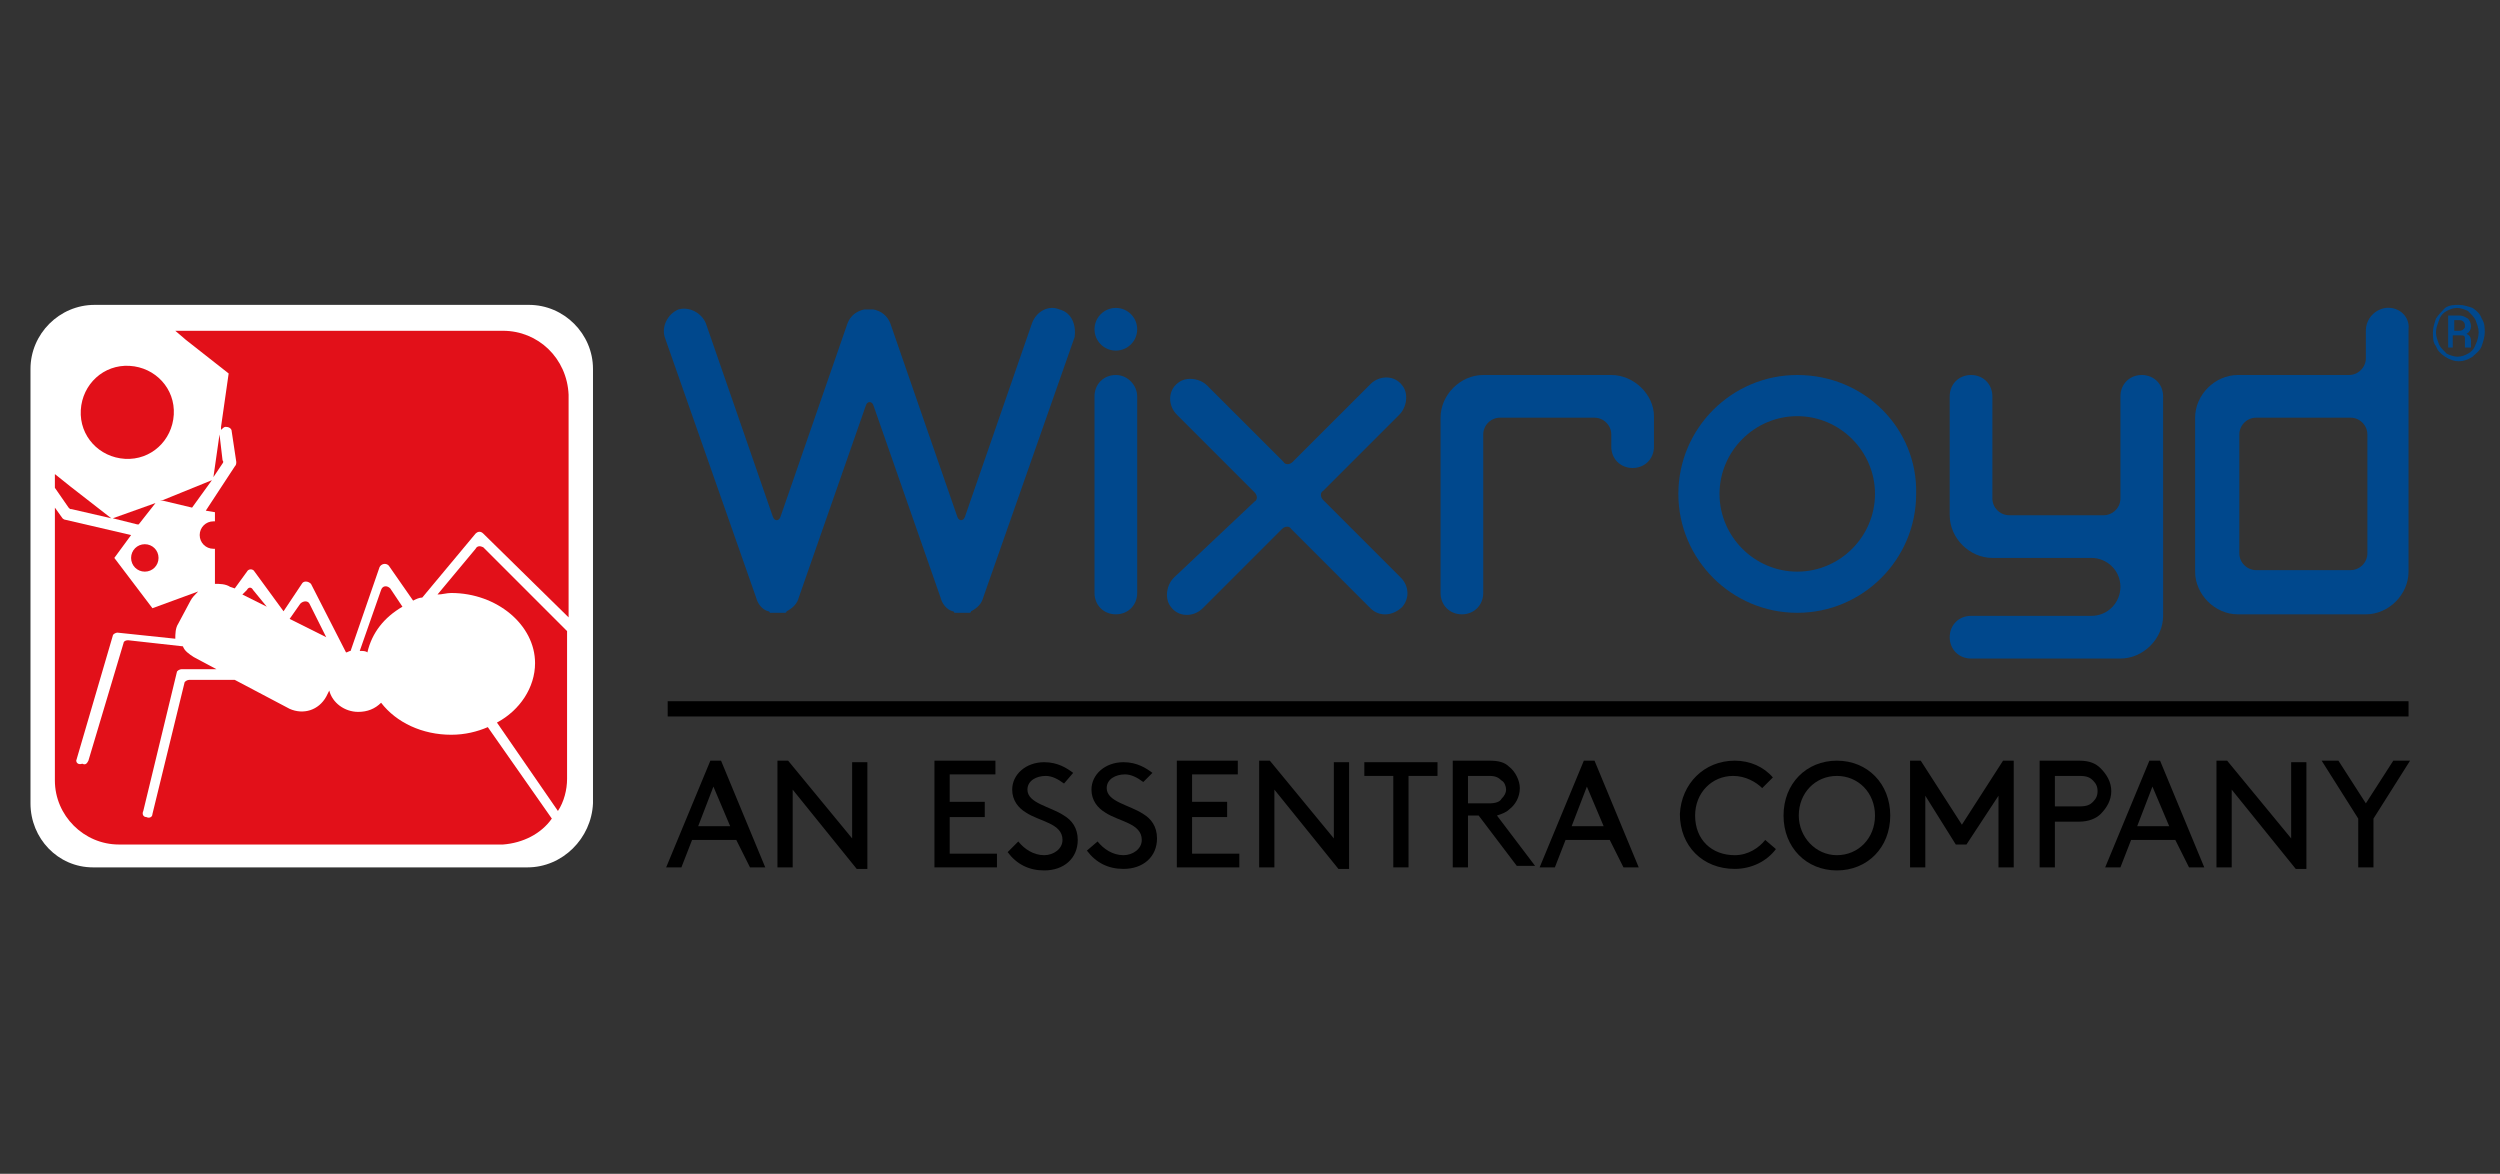 <?xml version="1.0" encoding="utf-8"?>
<!-- Generator: Adobe Illustrator 27.8.0, SVG Export Plug-In . SVG Version: 6.00 Build 0)  -->
<svg version="1.1" id="Layer_1" xmlns="http://www.w3.org/2000/svg" xmlns:xlink="http://www.w3.org/1999/xlink" x="0px" y="0px"
	 viewBox="0 0 164 77" style="enable-background:new 0 0 164 77;" xml:space="preserve">
<rect x="0" y="0" width="164" height="77" fill="#333333" stroke="none"/>
<style type="text/css">
	.st0{fill:#00488D;}
	.st1{fill:#FFFFFF;}
	.st2{fill:#E21019;}
</style>
<g>
	<path d="M48.3,55.1h-2.9l-0.7,1.8h-1l2.9-7h0.7l2.9,7h-1L48.3,55.1z M45.8,54.2h2.1l-1.1-2.6L45.8,54.2z"/>
	<path d="M52,51.8v5.1h-1v-7h0.7l4.2,5.1V50h1v7h-0.7L52,51.8z"/>
	<path d="M64.6,52.7v0.9h-2.3V56h3.1v0.9h-4.1v-7h4v0.9h-3v1.8H64.6z"/>
	<path d="M66.8,55.2c0.4,0.5,1,0.9,1.7,0.9c0.6,0,1.2-0.4,1.2-1c0-1.1-1.5-1.2-2.4-1.8c-0.5-0.3-0.9-0.8-0.9-1.5
		c0-1,0.9-1.8,2.1-1.8c0.9,0,1.5,0.4,1.9,0.7l-0.6,0.7c-0.4-0.3-0.8-0.5-1.2-0.5c-0.6,0-1.2,0.3-1.2,0.9c0,0.9,1.5,1.1,2.4,1.7
		c0.5,0.3,0.9,0.8,0.9,1.6c0,1.2-0.9,2-2.2,2c-1,0-1.8-0.4-2.4-1.2L66.8,55.2z"/>
	<path d="M72,55.2c0.4,0.5,1,0.9,1.7,0.9c0.6,0,1.2-0.4,1.2-1c0-1.1-1.5-1.2-2.4-1.8c-0.5-0.3-0.9-0.8-0.9-1.5c0-1,0.9-1.8,2.1-1.8
		c0.9,0,1.5,0.4,1.9,0.7L75,51.3c-0.4-0.3-0.8-0.5-1.2-0.5c-0.6,0-1.2,0.3-1.2,0.9c0,0.9,1.5,1.1,2.4,1.7c0.5,0.3,0.9,0.8,0.9,1.6
		c0,1.2-0.9,2-2.2,2c-1,0-1.8-0.4-2.4-1.2L72,55.2z"/>
	<path d="M80.5,52.7v0.9h-2.3V56h3.1v0.9h-4.1v-7h4v0.9h-3v1.8H80.5z"/>
	<path d="M83.6,51.8v5.1h-1v-7h0.7l4.2,5.1V50h1v7h-0.7L83.6,51.8z"/>
	<path d="M89.5,50h4.8v0.9h-1.9v6h-1v-6h-1.9V50z"/>
	<path d="M96.3,53.6v3.3h-1v-7h2.4c0.6,0,1,0.1,1.3,0.4c0.4,0.3,0.7,0.9,0.7,1.4c0,0.6-0.3,1.1-0.7,1.4c-0.2,0.2-0.5,0.3-0.8,0.4
		l2.5,3.3h-1.2l-2.5-3.3H96.3z M97.7,52.7c0.4,0,0.7-0.1,0.8-0.3c0.2-0.2,0.3-0.4,0.3-0.6s-0.1-0.5-0.3-0.6
		c-0.2-0.2-0.4-0.3-0.8-0.3h-1.4v1.8H97.7z"/>
	<path d="M105.6,55.1h-2.9l-0.7,1.8h-1l2.9-7h0.7l2.9,7h-1L105.6,55.1z M103.1,54.2h2.1l-1.1-2.6L103.1,54.2z"/>
	<path d="M113.8,49.9c1,0,1.9,0.4,2.5,1.1l-0.7,0.7c-0.4-0.4-1.1-0.8-1.9-0.8c-1.4,0-2.5,1.1-2.5,2.6c0,1.6,1.1,2.6,2.6,2.6
		c0.9,0,1.6-0.5,2-1l0.7,0.6c-0.6,0.8-1.6,1.3-2.7,1.3c-2.1,0-3.6-1.5-3.6-3.6C110.3,51.4,111.8,49.9,113.8,49.9z"/>
	<path d="M120.5,49.9c2,0,3.5,1.5,3.5,3.6s-1.5,3.6-3.5,3.6c-2,0-3.5-1.5-3.5-3.6S118.5,49.9,120.5,49.9z M120.5,56.1
		c1.4,0,2.5-1.1,2.5-2.6c0-1.5-1.1-2.6-2.5-2.6c-1.4,0-2.5,1.1-2.5,2.6C118,54.9,119.1,56.1,120.5,56.1z"/>
	<path d="M129,55.4h-0.7l-2-3.2v4.7h-1v-7h0.7l2.7,4.2l2.7-4.2h0.7v7h-1v-4.7L129,55.4z"/>
	<path d="M134.8,53.8v3.1h-1v-7h2.6c0.7,0,1.1,0.2,1.4,0.5c0.4,0.4,0.7,0.9,0.7,1.5s-0.3,1.1-0.7,1.5c-0.3,0.3-0.8,0.5-1.4,0.5
		H134.8z M136.4,52.9c0.5,0,0.7-0.1,0.9-0.3c0.2-0.2,0.3-0.4,0.3-0.7c0-0.3-0.1-0.5-0.3-0.7c-0.2-0.2-0.4-0.3-0.9-0.3h-1.6v2H136.4z
		"/>
	<path d="M142.7,55.1h-2.9l-0.7,1.8h-1l2.9-7h0.7l2.9,7h-1L142.7,55.1z M140.2,54.2h2.1l-1.1-2.6L140.2,54.2z"/>
	<path d="M146.4,51.8v5.1h-1v-7h0.7l4.2,5.1V50h1v7h-0.7L146.4,51.8z"/>
	<path d="M155.7,53.7v3.2h-1v-3.2l-2.4-3.8h1.1l1.8,2.8l1.8-2.8h1.1L155.7,53.7z"/>
</g>
<g>
	<path class="st0" d="M159.6,21.8c0-0.3,0.1-0.6,0.2-0.9c0.2-0.3,0.4-0.5,0.6-0.7c0.3-0.2,0.6-0.2,0.9-0.2c0.3,0,0.6,0.1,0.9,0.2
		c0.3,0.2,0.5,0.4,0.6,0.7c0.2,0.3,0.2,0.6,0.2,0.9c0,0.3-0.1,0.6-0.2,0.9c-0.1,0.3-0.4,0.5-0.6,0.7c-0.3,0.2-0.6,0.3-0.9,0.3
		c-0.3,0-0.6-0.1-0.9-0.3c-0.3-0.2-0.5-0.4-0.6-0.7C159.6,22.5,159.6,22.1,159.6,21.8z M159.8,21.8c0,0.3,0.1,0.5,0.2,0.8
		c0.1,0.2,0.3,0.4,0.5,0.6c0.2,0.1,0.5,0.2,0.7,0.2c0.3,0,0.5-0.1,0.7-0.2c0.2-0.1,0.4-0.3,0.5-0.6c0.1-0.2,0.2-0.5,0.2-0.8
		c0-0.3-0.1-0.5-0.2-0.8c-0.1-0.2-0.3-0.4-0.5-0.6c-0.2-0.1-0.5-0.2-0.7-0.2c-0.3,0-0.5,0.1-0.7,0.2c-0.2,0.1-0.4,0.3-0.5,0.6
		C159.9,21.3,159.8,21.5,159.8,21.8z M160.9,22v0.8h-0.3v-2.1h0.7c0.3,0,0.4,0.1,0.6,0.2c0.1,0.1,0.2,0.3,0.2,0.5
		c0,0.2-0.1,0.4-0.3,0.5c0.2,0.1,0.3,0.2,0.3,0.5v0.1c0,0.1,0,0.2,0,0.3v0h-0.4c0-0.1,0-0.2,0-0.3c0-0.2,0-0.2,0-0.3
		c0-0.2-0.1-0.2-0.3-0.2H160.9z M160.9,21.7h0.4c0.1,0,0.2,0,0.3-0.1c0.1-0.1,0.1-0.1,0.1-0.2c0-0.1,0-0.2-0.1-0.3s-0.2-0.1-0.3-0.1
		h-0.3V21.7z"/>
</g>
<g>
	<path class="st0" d="M156.5,20.2c-0.7,0.1-1.3,0.7-1.3,1.5v1.8c0,0.6-0.5,1.1-1.1,1.1h-7.3c-1.5,0-2.8,1.3-2.8,2.8v10.1
		c0,1.5,1.3,2.8,2.8,2.8h8.4c1.5,0,2.8-1.3,2.8-2.8V26v-1.4v-3C158.1,20.8,157.4,20.1,156.5,20.2z M155.3,36.3
		c0,0.6-0.5,1.1-1.1,1.1H148c-0.6,0-1.1-0.5-1.1-1.1v-7.8c0-0.6,0.5-1.1,1.1-1.1h6.2c0.6,0,1.1,0.5,1.1,1.1V36.3z"/>
	<g>
		<path class="st0" d="M117.9,24.6c-4.3,0-7.8,3.5-7.8,7.8c0,4.3,3.5,7.8,7.8,7.8c4.3,0,7.8-3.5,7.8-7.8
			C125.8,28.1,122.3,24.6,117.9,24.6z M117.9,37.5c-2.8,0-5.1-2.3-5.1-5.1s2.3-5.1,5.1-5.1s5.1,2.3,5.1,5.1S120.7,37.5,117.9,37.5z"
			/>
		<g>
			<path class="st0" d="M73.2,24.6L73.2,24.6c-0.8,0-1.4,0.6-1.4,1.4v12.9c0,0.8,0.6,1.4,1.4,1.4h0c0.8,0,1.4-0.6,1.4-1.4V26
				C74.6,25.3,74,24.6,73.2,24.6z"/>
			<circle class="st0" cx="73.2" cy="21.6" r="1.4"/>
		</g>
		<path class="st0" d="M91.9,37.9l-5.1-5.1c-0.2-0.2-0.2-0.5,0-0.6l5-5c0.5-0.5,0.6-1.4,0.2-1.9c-0.5-0.7-1.5-0.7-2.1-0.1l-5.1,5.1
			c-0.2,0.2-0.5,0.2-0.6,0l-5-5c-0.5-0.5-1.4-0.6-1.9-0.2c-0.7,0.5-0.7,1.5-0.1,2.1l5.1,5.1c0.2,0.2,0.2,0.5,0,0.6L77,37.9
			c-0.5,0.5-0.6,1.4-0.2,1.9c0.5,0.7,1.5,0.7,2.1,0.1l5.2-5.2c0.2-0.2,0.5-0.2,0.6,0l5.2,5.2c0.6,0.6,1.5,0.5,2.1-0.1
			C92.5,39.2,92.4,38.4,91.9,37.9z"/>
		<path class="st0" d="M105.7,24.6h-8.4h0c-1.5,0-2.8,1.3-2.8,2.8v11.5c0,0.8,0.6,1.4,1.4,1.4s1.4-0.6,1.4-1.4V28.5
			c0-0.6,0.5-1.1,1.1-1.1h6.2c0.6,0,1.1,0.5,1.1,1.1v0.8c0,0.8,0.6,1.4,1.4,1.4s1.4-0.6,1.4-1.4v-2
			C108.5,25.9,107.2,24.6,105.7,24.6z"/>
		<path class="st0" d="M140.5,24.6c-0.8,0-1.4,0.6-1.4,1.4v6.7c0,0.6-0.5,1.1-1.1,1.1h-6.2c-0.6,0-1.1-0.5-1.1-1.1V26
			c0-0.8-0.6-1.4-1.4-1.4s-1.4,0.6-1.4,1.4v7.8v0c0,1.5,1.3,2.8,2.8,2.8h6.5c1,0,1.9,0.8,1.9,1.9v0c0,1-0.8,1.9-1.9,1.9h-7.9
			c-0.8,0-1.4,0.6-1.4,1.4c0,0.8,0.6,1.4,1.4,1.4h9.8c1.5,0,2.8-1.3,2.8-2.8v0v-3.7v-0.8v-2V26C141.9,25.2,141.3,24.6,140.5,24.6z"
			/>
		<path class="st0" d="M69.5,20.3c-0.7-0.3-1.5,0.1-1.8,0.9l-4.4,12.7c-0.1,0.3-0.4,0.3-0.5,0l-4.4-12.7c-0.2-0.5-0.6-0.8-1.1-0.9
			c0,0,0,0-0.1,0c-0.1,0-0.1,0-0.2,0c-0.1,0-0.1,0-0.2,0c0,0,0,0-0.1,0c-0.5,0.1-0.9,0.4-1.1,0.9l-4.4,12.7c-0.1,0.3-0.4,0.3-0.5,0
			l-4.4-12.7c-0.3-0.7-1.1-1.1-1.8-0.9c-0.7,0.3-1.1,1.1-0.9,1.8l6,17.1c0.1,0.4,0.4,0.8,0.8,0.9c0,0,0,0,0,0c0,0,0.1,0,0.1,0.1v0
			c0,0,0.1,0,0.1,0c0,0,0.1,0,0.1,0c0.1,0,0.1,0,0.2,0c0,0,0.1,0,0.1,0c0,0,0.1,0,0.1,0c0.1,0,0.1,0,0.2,0c0,0,0.1,0,0.1,0
			c0,0,0.1,0,0.1,0v0c0,0,0.1,0,0.1-0.1c0,0,0,0,0,0c0.4-0.2,0.7-0.5,0.8-0.9l4.4-12.6c0.1-0.3,0.4-0.3,0.5,0l4.4,12.6
			c0.1,0.4,0.4,0.8,0.8,0.9c0,0,0,0,0,0c0,0,0.1,0,0.1,0.1v0c0,0,0.1,0,0.1,0c0,0,0.1,0,0.1,0c0.1,0,0.1,0,0.2,0c0,0,0.1,0,0.1,0
			c0,0,0.1,0,0.1,0c0.1,0,0.1,0,0.2,0c0,0,0.1,0,0.1,0c0,0,0.1,0,0.1,0v0c0,0,0.1,0,0.1-0.1c0,0,0,0,0,0c0.4-0.2,0.7-0.5,0.8-0.9
			l6-17.1C70.6,21.3,70.3,20.5,69.5,20.3z"/>
	</g>
</g>
<path class="st1" d="M34.6,56.9H6.1C3.8,56.9,2,55,2,52.7l0-28.5c0-2.3,1.9-4.2,4.2-4.2h28.5c2.3,0,4.2,1.9,4.2,4.2v28.5
	C38.8,55,36.9,56.9,34.6,56.9z"/>
<polygon class="st2" points="10.5,32.8 12.6,33.3 13.9,31.5 10.7,32.8 "/>
<path class="st2" d="M9.5,37.5c0.5,0,0.9-0.4,0.9-0.9c0-0.5-0.4-0.9-0.9-0.9c-0.5,0-0.9,0.4-0.9,0.9C8.6,37.1,9,37.5,9.5,37.5z"/>
<path class="st2" d="M10.2,33L7.4,34L9,34.4c0,0,0,0,0.1,0L10.2,33z"/>
<path class="st2" d="M14.6,30.2l-0.2-1.7L14,31.3l0.6-0.9C14.6,30.4,14.7,30.3,14.6,30.2z"/>
<path class="st2" d="M16.2,38.7L15.9,39l1.6,0.8l-0.9-1.1C16.5,38.5,16.3,38.5,16.2,38.7z"/>
<path class="st2" d="M26.4,39.8l-0.8-1.2c-0.2-0.2-0.5-0.2-0.6,0.1l-1.4,4c0.2,0,0.4,0,0.5,0.1C24.4,41.5,25.2,40.5,26.4,39.8z"/>
<path class="st2" d="M21.4,41.8l-1.1-2.2c-0.1-0.2-0.4-0.2-0.6,0l-0.7,1L21.4,41.8C21.4,41.8,21.4,41.8,21.4,41.8z"/>
<path class="st2" d="M31.2,36l-2.5,3c0.3,0,0.6-0.1,0.9-0.1c3,0,5.5,2.1,5.5,4.6c0,1.6-1,3.1-2.5,3.9l4,5.8c0.4-0.6,0.6-1.4,0.6-2.1
	v-9.7l-5.5-5.5C31.5,35.8,31.3,35.8,31.2,36z"/>
<path class="st2" d="M8.2,30.1c1.7,0.1,3.1-1.2,3.2-2.9c0.1-1.7-1.2-3.1-2.9-3.2c-1.7-0.1-3.1,1.2-3.2,2.9C5.2,28.6,6.5,30,8.2,30.1
	z"/>
<path class="st2" d="M36.2,53.7l-4.2-6c-0.7,0.3-1.5,0.5-2.4,0.5c-1.9,0-3.6-0.8-4.6-2.1c-0.4,0.4-0.9,0.6-1.5,0.6
	c-0.9,0-1.7-0.6-1.9-1.4l-0.2,0.4c-0.5,0.9-1.5,1.2-2.4,0.8l-3.6-1.9l-3,0c-0.1,0-0.3,0.1-0.3,0.2l-2.1,8.6c0,0.2-0.2,0.3-0.4,0.2h0
	c-0.2,0-0.3-0.2-0.2-0.4l2.2-9.1c0-0.1,0.2-0.2,0.3-0.2l2.3,0l-1.5-0.8c-0.3-0.2-0.6-0.4-0.7-0.7l-3.6-0.4c-0.2,0-0.3,0.1-0.3,0.2
	l-2.3,7.7c-0.1,0.2-0.2,0.3-0.4,0.2l0,0C5.1,50.2,5,50,5,49.9l2.4-8.2c0-0.1,0.2-0.2,0.3-0.2l3.8,0.4c0-0.3,0-0.7,0.2-1l0.8-1.5
	c0.1-0.2,0.3-0.4,0.5-0.6L10,39.9l-2.5-3.3l1.1-1.5l-4.3-1c-0.1,0-0.2-0.1-0.2-0.1l-0.5-0.7l0,17.9c0,2.3,1.9,4.2,4.2,4.2H33
	C34.3,55.3,35.5,54.7,36.2,53.7C36.2,53.8,36.2,53.7,36.2,53.7z"/>
<path class="st2" d="M33,21.7H11.5l0.7,0.6l2.8,2.2L14.5,28l0,0.2c0.1-0.1,0.2-0.2,0.3-0.2c0.2,0,0.4,0.1,0.4,0.3l0.3,2
	c0,0.1,0,0.2-0.1,0.3l-1.9,2.9l0.6,0.1l0,0.6c0,0-0.1,0-0.1,0c-0.5,0-0.9,0.4-0.9,0.9c0,0.5,0.4,0.9,0.9,0.9c0,0,0.1,0,0.1,0l0,2.3
	l0,0c0.3,0,0.7,0,1,0.2l0.3,0.1l0.8-1.1c0.1-0.2,0.4-0.2,0.5,0l1.9,2.6l1.2-1.8c0.1-0.2,0.4-0.2,0.6,0l2.3,4.5
	c0.1,0,0.2-0.1,0.3-0.1l1.9-5.5c0.1-0.2,0.4-0.3,0.6-0.1l1.6,2.3c0.2-0.1,0.4-0.2,0.6-0.2l3.5-4.2c0.1-0.1,0.3-0.2,0.5,0l5.6,5.5
	V25.9C37.2,23.5,35.3,21.7,33,21.7z"/>
<path class="st2" d="M4.5,33.3c0.1,0.1,0.1,0.1,0.2,0.1L7.3,34l-2.7-2.1l-1-0.8V32c0,0,0,0,0,0L4.5,33.3z"/>
<rect x="43.8" y="46" width="114.2" height="1"/>
</svg>
